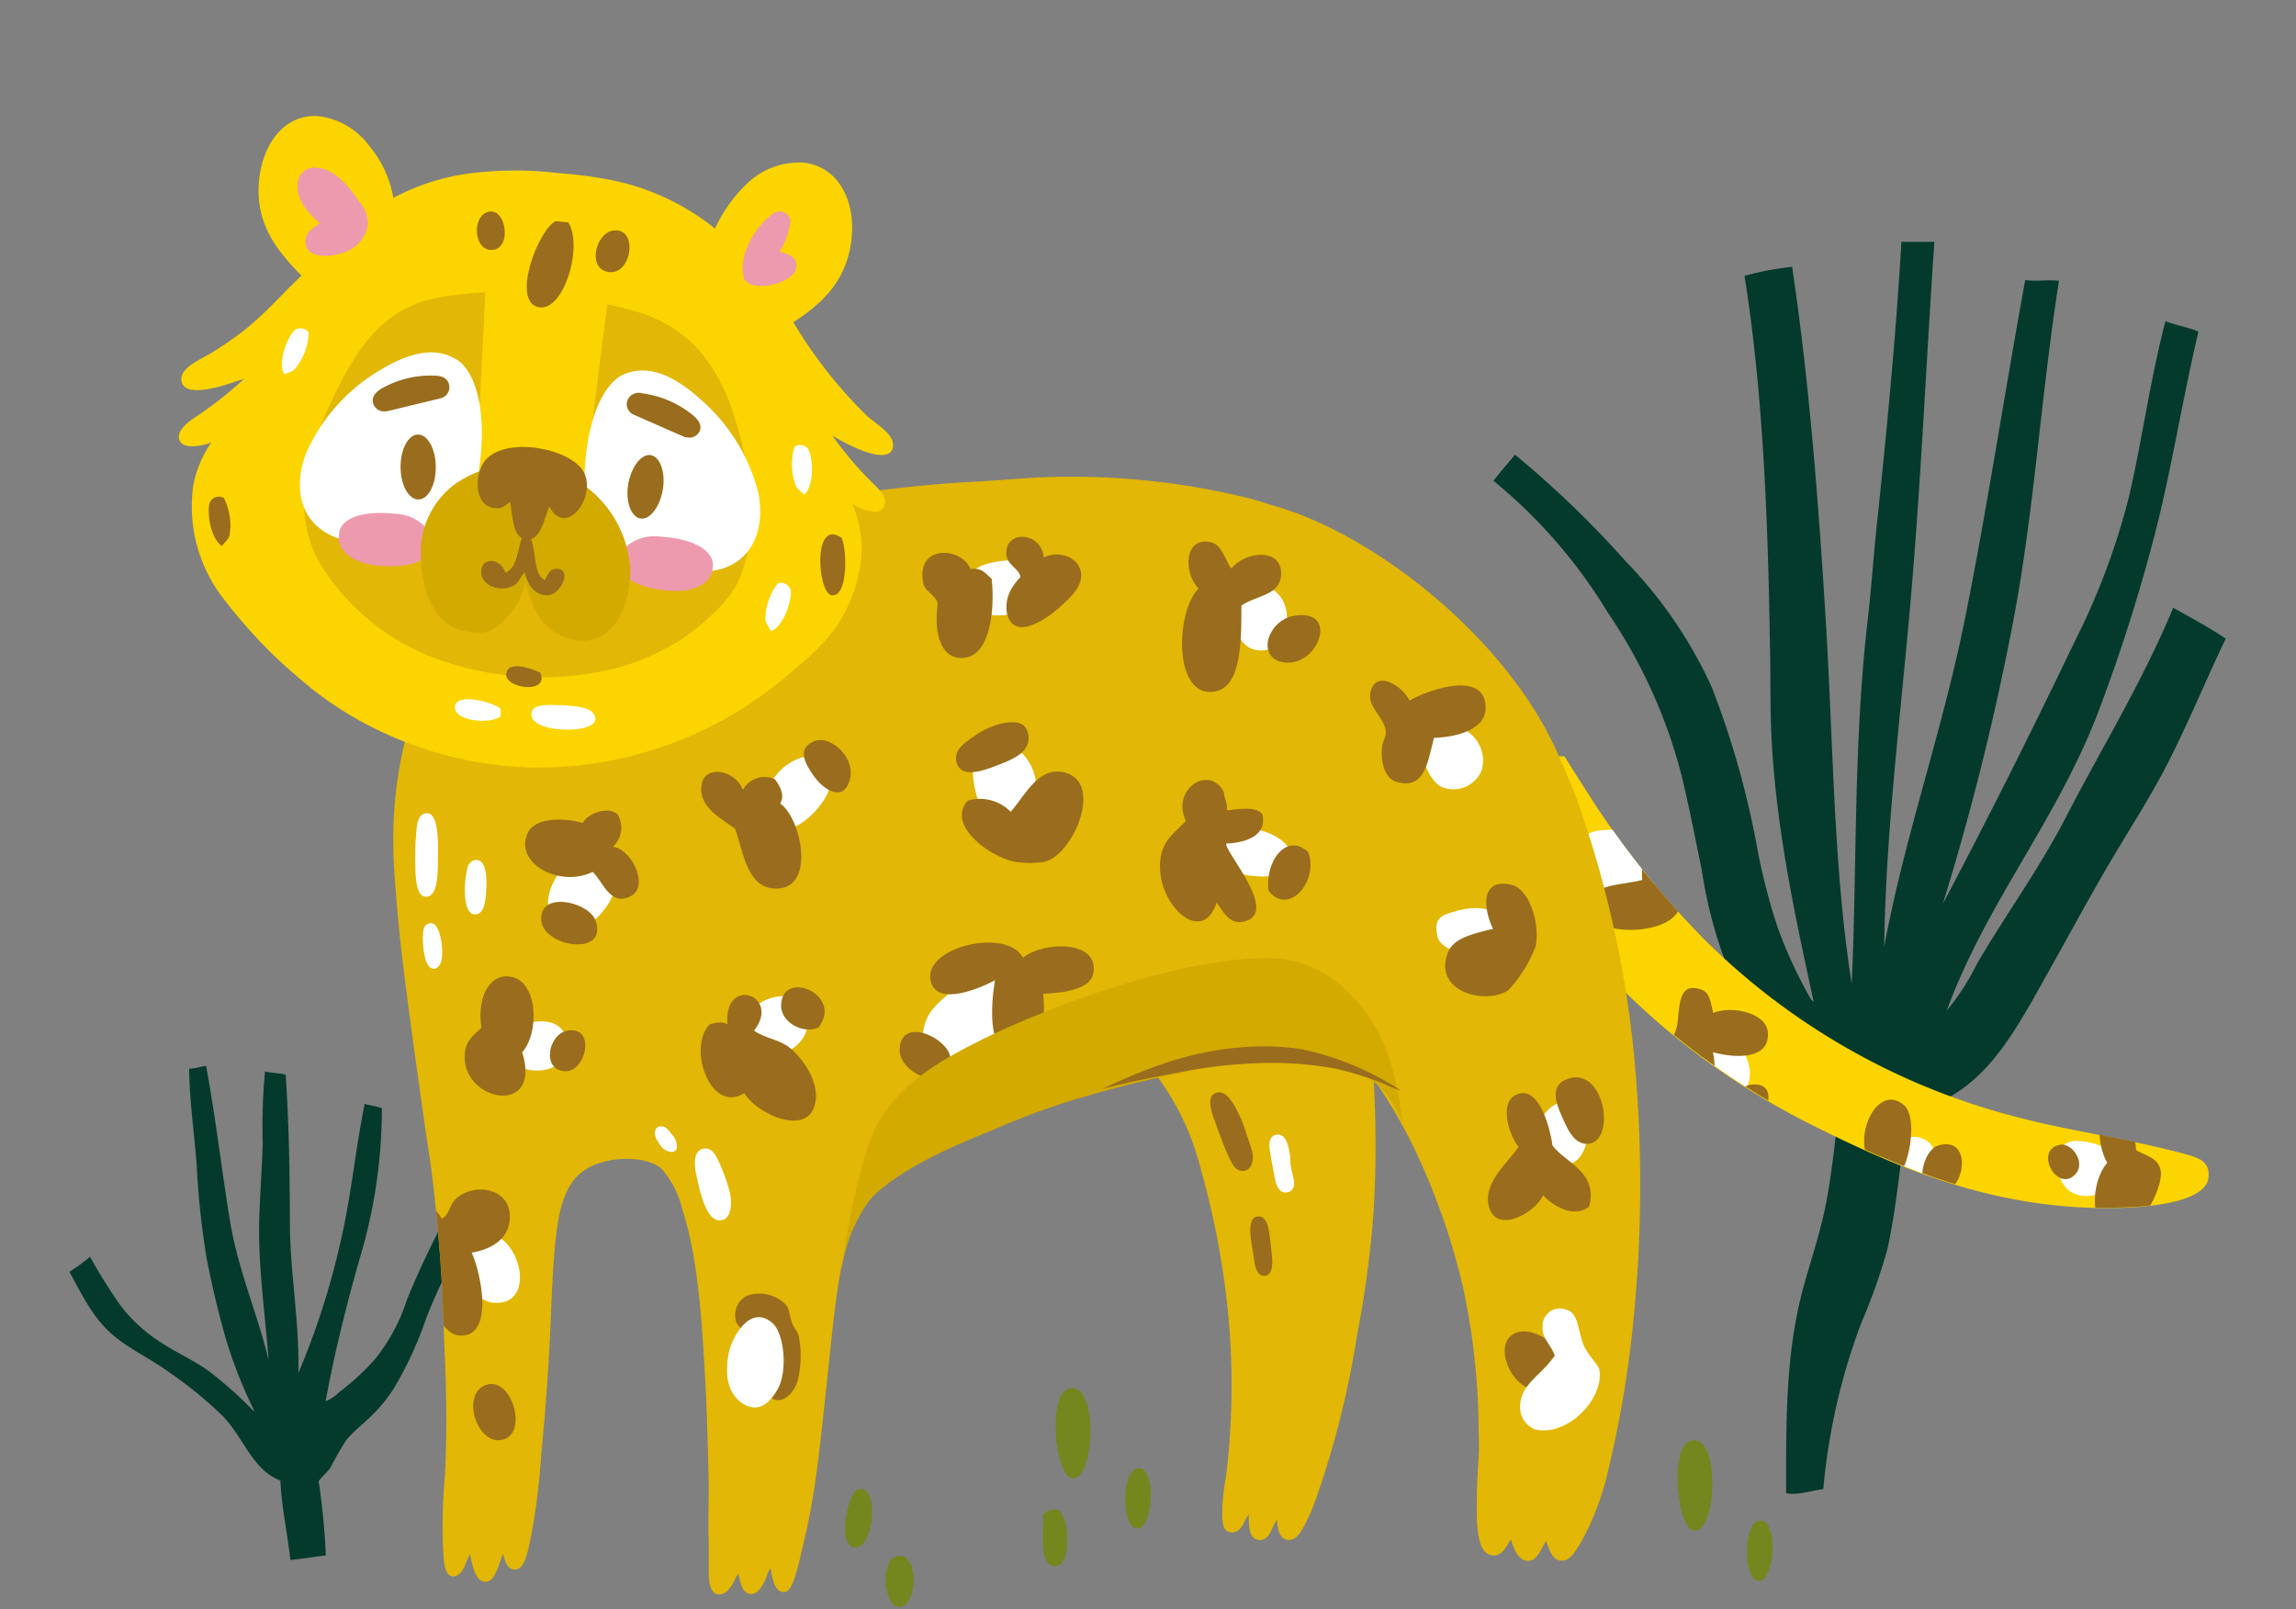 <svg id="圖層_1" data-name="圖層 1" xmlns="http://www.w3.org/2000/svg" xmlns:xlink="http://www.w3.org/1999/xlink" viewBox="0 0 204 143"><rect x="0" y="0" width="204" height="143" fill="#808080" stroke="none"/><defs><style>.cls-1{fill:none;}.cls-2{clip-path:url(#clip-path);}.cls-3{fill:#043a2c;}.cls-4{fill:#73871e;}.cls-5{fill:#fcd400;}.cls-6{clip-path:url(#clip-path-2);}.cls-7{fill:#fff;}.cls-8{fill:#996d1d;}.cls-9{fill:#e2b705;}.cls-10{clip-path:url(#clip-path-3);}.cls-11{fill:#d3aa00;}.cls-12{fill:#ed9aae;}</style><clipPath id="clip-path"><rect class="cls-1" width="204" height="143"/></clipPath><clipPath id="clip-path-2"><path class="cls-1" d="M193.24,102.27c-4.91-1.22-9.63-1.87-13.85-3a60.88,60.88,0,0,1-27.87-15.71A79.12,79.12,0,0,1,142,71.89c-7.07-10.36-12-22.64-20.61-31.76a14.83,14.83,0,0,1-4.86,4.7,60.9,60.9,0,0,1,5.34,7.06c2.85,4.35,5.07,9.34,7.41,14.22,4.86,10.13,10.54,18.27,18.64,25.17a66.23,66.23,0,0,0,13.63,8.89c7.44,3.7,16.17,7.44,27,7.12,3-.09,7.63-.63,7.75-2.76C196.36,103,195.19,102.76,193.24,102.27Z"/></clipPath><clipPath id="clip-path-3"><path class="cls-1" d="M145.42,96.57a95.82,95.82,0,0,0-5.16-25.11c-.55-1.52-1.15-2.9-1.76-4.3C134.06,56.87,122.33,47.6,113.39,45c-.77-.23-1.55-.5-2.35-.71a65.62,65.62,0,0,0-19.24-1.84c-1.87.11-3.74.28-5.59.37-3.74.19-7.38.66-10.79,1.09,0-.23-38.23,20-39.82,21.72l.09,0c.1,0,.27,0,.32.12A36.12,36.12,0,0,0,34.95,75c0,1.61.14,3.22.26,4.8.38,4.76,1,9,1.6,13.55.43,3,.83,6,1.27,8.87s.74,5.95,1,9.12.32,6.4.46,9.68.17,6.53,0,10a48.8,48.8,0,0,0-.13,7.35c.08.74.17,1.66.85,1.7.91,0,1.14-1.41,1.51-2,.13.8.44,2.29,1.17,2.45s1-.56,1.21-1,.35-1,.53-1.46c.22.6.33,1.41,1.07,1.4s1-1.1,1.22-1.9a58.16,58.16,0,0,0,1.12-8.38c.39-3.94.67-7.77.84-11.87.08-1.9.16-4,.33-6,.26-3,.63-5.67,2.34-7.09a5.33,5.33,0,0,1,2.08-1c1.68-.45,4-.32,5.07.6a8.24,8.24,0,0,1,1.84,3.51c1.34,4.12,1.72,9.18,2,14.08.2,3.15.31,7,.38,10.39,0,1.65-.05,3.52,0,5.36,0,.75,0,1.63,0,2.66s.27,1.79.85,1.85.93-.43,1.17-.77.34-.7.6-1.08c.2.73.32,1.73,1.07,1.81s1.2-.94,1.43-1.48a2.75,2.75,0,0,1,.37-.82c.15.81.31,1.93,1,2.11s1-.81,1.18-1.37a19.52,19.52,0,0,0,.53-2c.36-1.47.64-2.73.89-4.11.55-3,.83-5.91,1.17-8.91s.61-6.1,1-9.1c.47-3.74,1.2-7.31,3-9.44a9,9,0,0,1,1.29-1.18c2.68-2.11,6.42-3.7,9.61-5a69,69,0,0,1,7.07-2.64c2.45-.73,5-1.44,7.65-2a23.28,23.28,0,0,1,3.85,8.23,72.71,72.71,0,0,1,2.09,10,66.43,66.43,0,0,1,.14,17.28,20.51,20.51,0,0,0-.33,2.77c0,1-.09,2.17.84,2.19s1.15-1.19,1.51-1.59c0,1.05.05,2.17.88,2.26,1,.11,1.18-1.24,1.62-1.78.09.86.23,1.8,1.1,1.78.68,0,1.14-.87,1.47-1.52a20.4,20.4,0,0,0,.9-2.12,82.25,82.25,0,0,0,3.67-14.64,94.27,94.27,0,0,0,1.45-10.81,98.8,98.8,0,0,0,0-11.88,45.59,45.59,0,0,1,4.68,8.54A59.31,59.31,0,0,1,130,114.43a61.14,61.14,0,0,1,1.37,11.9c0,1.05.08,2.15,0,3.26s-.12,2.17-.15,3.26c0,1.92-.18,5.09,1.31,5.34,1,.17,1.33-.92,1.72-1.4.22.75.61,1.84,1.46,1.9s1.22-1.07,1.66-1.78c.28.78.58,1.9,1.57,1.75.62-.1,1.08-.88,1.47-1.52a24.13,24.13,0,0,0,2.52-6.68A97.19,97.19,0,0,0,144.83,120,120.28,120.28,0,0,0,145.42,96.57Z"/></clipPath></defs><title>artboard – 21</title><g class="cls-2"><path id="Path_969" data-name="Path 969" class="cls-3" d="M155,24.51a26,26,0,0,1,4.23-.8c1.5,10,2.34,20.77,3,31.61s.68,21.84,2.29,32.08c.49-10.07.13-21.1,1.42-32.27.33-2.82.52-5.71.82-8.54.9-8.5,1.7-16.87,2.18-25.1.94,0,1.94,0,2.93,0-.7,10.13-1.15,20.59-2.05,31.17s-2.28,21.23-2.41,31.46c1.86-9.93,5-18.6,7.07-28.61,2-9.86,3.55-20.16,5.46-30.62,1.09.13,2-.06,3,.06-1.56,9.93-2.18,20-3.9,29.36a230.69,230.69,0,0,1-6.42,26c4.06-7.68,7.89-15.31,11.76-23.4a61.91,61.91,0,0,0,4.85-13.07c1.11-4.87,1.81-10.06,3.17-15.31.9.38,2.06.54,2.93.94-1.43,6.06-2.35,12-3.77,17.59a151.73,151.73,0,0,1-5,15.86c-3.73,9.94-10,17.11-13.59,26.87a20.86,20.86,0,0,0,2.68-4.15c2.48-4.25,5.51-8.4,7.89-13,3.14-6.09,6.83-12.08,9.55-18.64,1.59.89,3.19,1.76,4.67,2.74-1.64,3.4-3.11,7-4.86,10.49-1.61,3.25-3.62,6.31-5.5,9.51s-3.6,6.41-5.41,9.63c-3.19,5.69-6,11.26-12.49,12.41-.62,4.08-1,8.65-1.81,12.23a52,52,0,0,1-2.32,6.55A55.82,55.82,0,0,0,162,132.31c-1,.12-2.32.58-3.3.36,0-5.87-.1-11.94,1.4-17.79.68-2.62,1.65-5.28,2.2-8.25s.83-6.14,1.25-9.38A25.47,25.47,0,0,1,157.69,92a28.21,28.21,0,0,1-4.33-6.4,39.67,39.67,0,0,1-2.15-8.25c-.57-2.8-1.13-5.66-1.8-8.43a46.29,46.29,0,0,0-6.6-14.56A45.36,45.36,0,0,0,132.7,42.73c.6-.83,1.28-1.55,1.91-2.33a89.29,89.29,0,0,1,9.83,9.47,39.55,39.55,0,0,1,7.66,11.21,78.31,78.31,0,0,1,4,14.11,54.29,54.29,0,0,0,1.84,7.2,40.2,40.2,0,0,0,3,6.46c.08,0,.09.13.2.14-1.54-7.14-3.26-14.88-3.72-23.05-.16-2.79-.09-5.64-.16-8.55C157.09,46.11,156.63,34.69,155,24.51Z"/><path id="Path_970" data-name="Path 970" class="cls-3" d="M16.81,94.95c.57,0,1-.19,1.5-.24.87,4.67,1.38,9.27,2.14,13.86.74,4.42,2.49,8.31,3.42,12.31-.32-4.25-1-8.72-.82-13.08.08-2.08.24-4.19.29-6.26a50.71,50.71,0,0,1,.21-6.34c.57.15,1.27.13,1.83.29.32,4.6.36,9,.38,13.34s.86,8.62.75,13.16a66.87,66.87,0,0,0,3.66-11.29c1-4.06,1.37-8.37,2.23-12.62.49.15,1.06.21,1.53.38a46.21,46.21,0,0,1-2,13.46c-1.16,4.1-2.17,8.1-3,12.58a3.24,3.24,0,0,0,1.17-.77,22.32,22.32,0,0,0,3.25-3,16.68,16.68,0,0,0,2.83-5.31,76.36,76.36,0,0,1,5.49-10.84c.59.2,1,.58,1.63.77-1.68,4.22-4,7.94-5.51,12a32.76,32.76,0,0,1-2.79,6,13.33,13.33,0,0,1-2,2.45c-.7.7-1.55,1.33-2.23,2.15a27.49,27.49,0,0,0-1.39,2.42c-.31.47-.73.79-1.07,1.23a60.3,60.3,0,0,1,.64,6.6c-1.05.13-2.08.3-3.15.41-.26-2.4-.76-4.52-.89-7.06-2.45-.92-3.22-3.72-5.05-5.66a35.24,35.24,0,0,0-4.89-4c-1.72-1.26-3.7-2.11-5.24-3.54S7.26,115,6.17,113A16.84,16.84,0,0,0,8,111.67,48.41,48.41,0,0,0,10.71,116a14,14,0,0,0,3.65,3.32c1.44.94,3,1.62,4.29,2.58a35.41,35.41,0,0,1,3.8,3.39c.06,0,.08.07.15.07A40.81,40.81,0,0,1,20.08,119c-.65-2.27-1.24-4.71-1.73-7.25a73.32,73.32,0,0,1-.88-8.31C17.26,100.64,16.83,97.82,16.81,94.95Z"/><g id="Group_382" data-name="Group 382"><path id="Path_971" data-name="Path 971" class="cls-4" d="M150.25,128c2.62-.63,2.32,8,.33,8C149,136,148.26,128.49,150.25,128Z"/><path id="Path_972" data-name="Path 972" class="cls-4" d="M156.3,135.12c1.73-.31,1.44,5.33,0,5.35S154.83,135.38,156.3,135.12Z"/></g><g id="Group_383" data-name="Group 383"><path id="Path_973" data-name="Path 973" class="cls-4" d="M95,123.36c2.62-.62,2.32,8,.33,8C93.74,131.38,93,123.83,95,123.36Z"/><path id="Path_974" data-name="Path 974" class="cls-4" d="M101.06,130.46c1.73-.31,1.44,5.33,0,5.35S99.59,130.72,101.06,130.46Z"/><path id="Path_975" data-name="Path 975" class="cls-4" d="M94,134.15c1,.43,1.38,5.22-.39,5-1.3-.15-.89-3.23-.91-4.58A1.26,1.26,0,0,1,94,134.15Z"/></g><g id="Group_384" data-name="Group 384"><path id="Path_976" data-name="Path 976" class="cls-4" d="M76.19,132.36c2-.78,1.53,5.57-.39,5.12C74.45,137.16,75.28,132.71,76.19,132.36Z"/><path id="Path_977" data-name="Path 977" class="cls-4" d="M79.56,138.31c2.16-.73,2.07,4.57.27,4.46C78.5,142.69,78.25,138.75,79.56,138.31Z"/></g><g id="artboard_21" data-name="artboard 21"><g id="Group_877" data-name="Group 877"><path id="Path_978" data-name="Path 978" class="cls-5" d="M139,67.2c1,1.6,2,3.17,3,4.7a79.12,79.12,0,0,0,9.55,11.69A60.88,60.88,0,0,0,179.38,99.3c4.22,1.11,8.94,1.76,13.85,3,1.95.49,3.12.74,3,2.26-.12,2.13-4.73,2.67-7.75,2.76-10.84.32-19.57-3.42-27-7.12a66.22,66.22,0,0,1-13.62-8.89c-8.1-6.9-13.78-15-18.64-25.17l-.81-1.7A21,21,0,0,0,139,67.2Z"/><g id="Group_393" data-name="Group 393"><g id="Group_392" data-name="Group 392"><g class="cls-6"><g id="Group_391" data-name="Group 391"><g id="Group_390" data-name="Group 390"><g id="Group_385" data-name="Group 385"><path id="Path_979" data-name="Path 979" class="cls-7" d="M168.8,106.92c-3.93.17-2.28-4.87.22-5.75,1.22-.43,2.62,0,2.84,1.18C172.36,105,169.67,105.53,168.8,106.92Z"/><path id="Path_980" data-name="Path 980" class="cls-8" d="M167.88,110.64c-2.37.09-2-2.19-2.14-4-1.75.64-4,.15-4-1.44,0-2,2.39-2.19,4.06-2.65-.78-2.43,1.21-6.13,3.33-4.39,1,.78.79,3.61.11,5.33-.27.7-1,1.18-1,1.88C168,106.55,169.6,109.61,167.88,110.64Z"/><path id="Path_981" data-name="Path 981" class="cls-8" d="M172.2,101.78c3.33-1,2.37,4.86-.37,4.22C170,105.56,170.9,102.15,172.2,101.78Z"/></g><g id="Group_386" data-name="Group 386"><path id="Path_982" data-name="Path 982" class="cls-7" d="M142.62,73.75A4,4,0,0,1,147,77.28v.07c.27,5.51-7.47,2.44-6.75-1.86C140.48,74.14,141.37,73.8,142.62,73.75Z"/><path id="Path_983" data-name="Path 983" class="cls-8" d="M149.22,80.6c-.34,1.63-3.5,2.37-5.9,1.87-1.27-.26-2.24-1.06-2.17-2,.14-2,3-1.8,4.76-2.28-.41-4.57,4.24-5.22,3.61-.87C149.33,78.58,148.7,79.31,149.22,80.6Z"/></g><g id="Group_387" data-name="Group 387"><path id="Path_984" data-name="Path 984" class="cls-7" d="M152.31,92.29c1.92-.58,3.74,2,3,4.09a2,2,0,0,1-3,.63C151.19,96,150.82,92.74,152.31,92.29Z"/><path id="Path_985" data-name="Path 985" class="cls-8" d="M152.22,90c1.66-.68,4.69,0,4.85,1.68.22,2.27-2.38,2.47-4.87,1.82.51,2.5-.35,4.55-2.15,4.35-1.31-.15-2.23-2.46-2-4.29.1-.69.78-1.57.94-2.34.3-1.35-.08-4.13,2.2-3.28C151.91,88.18,152,89.09,152.22,90Z"/><path id="Path_986" data-name="Path 986" class="cls-8" d="M155.47,96.39c.89-.13,1.69.08,1.66,1.22-.08,2.69-5.09,1.76-2.89-.58A3.24,3.24,0,0,1,155.47,96.39Z"/></g><g id="Group_388" data-name="Group 388"><path id="Path_987" data-name="Path 987" class="cls-7" d="M126.07,63.09l.07-.12A24,24,0,0,0,131,65.65a3.55,3.55,0,0,1,0,1.15c-.53,2.88-4.07,1.75-4.84-.15a4.7,4.7,0,0,1-.08-3.51C126.37,63.38,126.46,63.44,126.07,63.09Z"/><path id="Path_988" data-name="Path 988" class="cls-8" d="M123.46,61.13c1.29.83,5.37,4.36.66.26a25.32,25.32,0,0,0,4,2.86,2.12,2.12,0,0,1-1.48,0c-.1,1.85-1,3.26-2.59,2.64-.89-.35-1.4-3.55-.82-5.89Z"/><path id="Path_989" data-name="Path 989" class="cls-8" d="M130.32,67.49c3.26-.49,1.36,4.43-1.18,3.38C127.49,70.19,128.7,67.73,130.32,67.49Z"/></g><g id="Group_389" data-name="Group 389"><path id="Path_990" data-name="Path 990" class="cls-7" d="M184.29,101.37a6.25,6.25,0,0,1,3.58,1.1c1.88,2.62-2.15,4.87-4.11,3.26C182.77,104.92,181.78,101.74,184.29,101.37Z"/><path id="Path_991" data-name="Path 991" class="cls-8" d="M189.8,102.2c1,.55,2,.7,2.19,1.88.19,1.54-2,5.78-4,5.54-2.43-.29-2.27-4.6-.76-6.3-.92-1.49-1.22-5.37,1-4.92C189.51,98.66,189.63,100.66,189.8,102.2Z"/><path id="Path_992" data-name="Path 992" class="cls-8" d="M183.08,101.71c1.08-.17,2.47,1.84,1.07,2.84C182.56,105.69,180.76,102.07,183.08,101.71Z"/></g></g></g></g></g></g><g id="Group_428" data-name="Group 428"><g id="Group_416" data-name="Group 416"><path id="Path_994" data-name="Path 994" class="cls-9" d="M145.42,96.57a95.82,95.82,0,0,0-5.16-25.11c-.55-1.52-1.15-2.9-1.76-4.3C134.06,56.87,122.33,47.6,113.39,45c-.77-.23-1.55-.5-2.35-.71a65.62,65.62,0,0,0-19.24-1.84c-1.87.11-3.74.28-5.59.37-3.74.19-7.38.66-10.79,1.09,0-.23-38.23,20-39.82,21.72l.09,0c.1,0,.27,0,.32.12A36.12,36.12,0,0,0,34.95,75c0,1.61.14,3.22.26,4.8.38,4.76,1,9,1.6,13.55.43,3,.83,6,1.27,8.87s.74,5.95,1,9.12.32,6.4.46,9.68.17,6.53,0,10a48.8,48.8,0,0,0-.13,7.35c.08.74.17,1.66.85,1.7.91,0,1.14-1.41,1.51-2,.13.8.44,2.29,1.17,2.45s1-.56,1.21-1,.35-1,.53-1.46c.22.6.33,1.41,1.07,1.4s1-1.1,1.22-1.9a58.16,58.16,0,0,0,1.12-8.38c.39-3.94.67-7.77.84-11.87.08-1.9.16-4,.33-6,.26-3,.63-5.67,2.34-7.09a5.33,5.33,0,0,1,2.08-1c1.68-.45,4-.32,5.07.6a8.24,8.24,0,0,1,1.84,3.51c1.34,4.12,1.72,9.18,2,14.08.2,3.15.31,7,.38,10.39,0,1.65-.05,3.52,0,5.36,0,.75,0,1.63,0,2.66s.27,1.79.85,1.85.93-.43,1.17-.77.34-.7.6-1.08c.2.73.32,1.73,1.07,1.81s1.2-.94,1.43-1.48a2.75,2.75,0,0,1,.37-.82c.15.81.31,1.93,1,2.11s1-.81,1.18-1.37a19.52,19.52,0,0,0,.53-2c.36-1.47.64-2.73.89-4.11.55-3,.83-5.91,1.17-8.91s.61-6.1,1-9.1c.47-3.74,1.2-7.31,3-9.44a9,9,0,0,1,1.29-1.18c2.68-2.11,6.42-3.7,9.61-5a69,69,0,0,1,7.07-2.64c2.45-.73,5-1.44,7.65-2a23.28,23.28,0,0,1,3.85,8.23,72.71,72.71,0,0,1,2.09,10,66.43,66.43,0,0,1,.14,17.28,20.51,20.51,0,0,0-.33,2.77c0,1-.09,2.17.84,2.19s1.15-1.19,1.51-1.59c0,1.05.05,2.17.88,2.26,1,.11,1.18-1.24,1.62-1.78.09.86.23,1.8,1.1,1.78.68,0,1.14-.87,1.47-1.52a20.4,20.4,0,0,0,.9-2.12,82.25,82.25,0,0,0,3.67-14.64,94.27,94.27,0,0,0,1.45-10.81,98.8,98.8,0,0,0,0-11.88,45.59,45.59,0,0,1,4.68,8.54A59.31,59.31,0,0,1,130,114.43a61.14,61.14,0,0,1,1.37,11.9c0,1.05.08,2.15,0,3.26s-.12,2.17-.15,3.26c0,1.92-.18,5.09,1.31,5.34,1,.17,1.33-.92,1.72-1.4.22.75.61,1.84,1.46,1.9s1.22-1.07,1.66-1.78c.28.78.58,1.9,1.57,1.75.62-.1,1.08-.88,1.47-1.52a24.13,24.13,0,0,0,2.52-6.68A97.19,97.19,0,0,0,144.83,120,120.28,120.28,0,0,0,145.42,96.57Z"/><g id="Group_411" data-name="Group 411"><g id="Group_410" data-name="Group 410"><g class="cls-10"><g id="Group_409" data-name="Group 409"><g id="Group_408" data-name="Group 408"><path id="Path_995" data-name="Path 995" class="cls-8" d="M68.39,118.63c-1.2-.68-2,.41-2.94-1.08a1.92,1.92,0,0,1,.9-2.41,3.27,3.27,0,0,1,3.51.83c.27.33.26.88.52,1.59.16.45.49.76.57,1.07a9.31,9.31,0,0,1-.08,4.08c-.53,1.52-1.64,2.06-2.45,1.43s-.53-2.14-.5-2.71A11,11,0,0,1,68.39,118.63Z"/><g id="Group_394" data-name="Group 394"><path id="Path_996" data-name="Path 996" class="cls-7" d="M46.59,91c2.75-.84,4.23.54,3.62,2.67S45,95.59,45,93A2,2,0,0,1,46.59,91Z"/><path id="Path_997" data-name="Path 997" class="cls-8" d="M46.4,93.5c1.84,5.9-5.7,4.32-5.08-.07.14-1,.72-1.44,1.46-2.11-.41-2.4.54-4.74,2.44-4.56C47.78,87,48,91.66,46.4,93.5Z"/><path id="Path_998" data-name="Path 998" class="cls-8" d="M50.4,91.58c2.61-.47,1.66,3.71-.2,3.6C48.09,95.07,48.71,91.89,50.4,91.58Z"/></g><g id="Group_395" data-name="Group 395"><path id="Path_999" data-name="Path 999" class="cls-7" d="M129.19,81c2.54-.78,4.71-.12,4.42,2-.35,2.56-5.45,2-5.88.25S128.2,81.31,129.19,81Z"/><path id="Path_1000" data-name="Path 1000" class="cls-8" d="M132.66,82.53c-.76-1.5-1.31-4.59,1.64-3.91,1.49.34,2.54,3.2,2.15,5.44A12,12,0,0,1,134,88c-2.08,1.31-6.68.11-5.36-3.35C129.1,83.49,130.38,83.06,132.66,82.53Z"/></g><g id="Group_396" data-name="Group 396"><path id="Path_1001" data-name="Path 1001" class="cls-7" d="M88.09,50c2.62-.61,4,.18,4.1,1.86.14,3.43-6.58,4-6.35.24C85.91,51,86.69,50.28,88.09,50Z"/><path id="Path_1002" data-name="Path 1002" class="cls-8" d="M92.73,49.53c1.51-.69,3.14.06,3.32,1.36S94.88,53.29,94.1,54c-.93.82-3.9,3.07-4.61.59A3.2,3.2,0,0,1,90,52.11a4.47,4.47,0,0,1,.65-.81c0-.8-1.35-1.07-1.24-2.31C89.56,47.07,92.55,47.33,92.73,49.53Z"/><path id="Path_1003" data-name="Path 1003" class="cls-8" d="M88.11,51.43c.3,2.79-.14,6.65-2.31,7s-2.87-2.12-2.48-4.79c-.2-.78-1-1-1.25-1.66-.87-3.67,3.39-3.43,4.15-1.42C87.3,50.41,87.58,51,88.11,51.43Z"/></g><g id="Group_397" data-name="Group 397"><path id="Path_1004" data-name="Path 1004" class="cls-7" d="M88.63,65.92c1.26-.07,3.46,1.44,3.44,4.15,0,1.64-.93,3.81-3.06,3.4-1.35-.26-2.2-1.94-2.49-4S86.62,66,88.63,65.92Z"/><path id="Path_1005" data-name="Path 1005" class="cls-8" d="M89,64.28c1.16-.21,2.16-.2,2.37,1C91.6,66.84,90,67.46,88.61,68s-3.33,1.21-3.65-.38c-.18-.94.64-1.56,1.46-2.11A7.14,7.14,0,0,1,89,64.28Z"/><path id="Path_1006" data-name="Path 1006" class="cls-8" d="M86,71.13a3.84,3.84,0,0,1,3.8,1c1.29-1.47,2.4-3.86,4.49-3.55,4,.6,1.07,7.48-1.53,8a8.72,8.72,0,0,1-2.54,0C88,76.19,84,73.28,86,71.13Z"/></g><g id="Group_398" data-name="Group 398"><path id="Path_1007" data-name="Path 1007" class="cls-7" d="M70.81,88.66a3.41,3.41,0,0,1,.92,2.47c-.26,2.78-5.14,3.85-5.57.91C65.8,89.6,68.36,88,70.81,88.66Z"/><path id="Path_1008" data-name="Path 1008" class="cls-8" d="M72.71,91.31c-1.4.59-3.35-.49-3.31-2C69.5,86.05,75,88.38,72.71,91.31Z"/><path id="Path_1009" data-name="Path 1009" class="cls-8" d="M67,91.57c.92.69,2.18.75,3.16,1.52,1.23,1,2.5,2.92,2.32,4.62-.38,3.5-5.24,1.33-6.34-.58-3,1.89-5.1-4-3.1-6.11.4-.14,1.24-.3,1.59,0C64.29,86.62,69.45,88.44,67,91.57Z"/></g><g id="Group_399" data-name="Group 399"><path id="Path_1010" data-name="Path 1010" class="cls-7" d="M107.2,75.11c1-3.24,9.43-1,7.12,2.07-.57.75-2,.79-3.34.61A5.23,5.23,0,0,1,107.2,75.11Z"/><path id="Path_1011" data-name="Path 1011" class="cls-8" d="M109,72c1-.09,2.6-.42,3.17.37.41,1.86-1.43,2.51-3.21,2.58-.27.6,4.72,6.08,1.66,6.91-1.39.38-1.93-.87-2.52-1.67-1.31,4.05-5.49,0-5-3.84.21-1.75,1.35-2.42,2.27-3.41-1.36-2.7,2-5.1,3.37-2.58C108.75,71,109.1,71.25,109,72Z"/><path id="Path_1012" data-name="Path 1012" class="cls-8" d="M112.7,79.12c-.3-2.62,1.62-5.2,3.54-3.4C117.2,78.33,114.45,81.45,112.7,79.12Z"/></g><g id="Group_400" data-name="Group 400"><path id="Path_1013" data-name="Path 1013" class="cls-7" d="M54.43,77.52a2.68,2.68,0,0,1,.28,1c0,1.27-1.75,3.68-3.18,3.91a2.64,2.64,0,0,1-2.79-1.77c-.33-1.45,1.13-4.78,4.06-4.53A2.17,2.17,0,0,1,54.43,77.52Z"/><path id="Path_1014" data-name="Path 1014" class="cls-8" d="M52.66,77.47c-3,1.46-7.07-.84-5.74-3.51.7-1.39,3.35-1.29,4.86-.83.4-.84,2.25-1.55,3.1-.76a2.3,2.3,0,0,1-.43,2.87c1.68.18,3.32,3.58,1.53,4.42S53.6,78.37,52.66,77.47Z"/><path id="Path_1015" data-name="Path 1015" class="cls-8" d="M52.89,81.74c1.27,3.31-4.65,2.45-4.8,0C47.92,79.12,52.27,80.13,52.89,81.74Z"/></g><g id="Group_401" data-name="Group 401"><path id="Path_1016" data-name="Path 1016" class="cls-7" d="M127.43,64.25c0-.19.16-.09.16,0,2.66-.17,4.68,1.81,4.07,4.16A2.7,2.7,0,0,1,128.31,70C126.72,69.56,125.38,65.61,127.43,64.25Z"/><path id="Path_1017" data-name="Path 1017" class="cls-8" d="M125.23,62.25c1.51-.89,6-2.49,6.67-.07s-2.07,3.3-4.49,3.38c-.58,2.21-.83,4.69-3.39,3.89-.87-.27-1.37-1.52-1.23-3,0-.46.39-1,.34-1.47-.12-1.19-1.55-2.13-1.39-3.3C122.08,59.37,124.61,60.88,125.23,62.25Z"/></g><g id="Group_402" data-name="Group 402"><path id="Path_1018" data-name="Path 1018" class="cls-7" d="M71.23,67.31c1.39-.25,2.82.12,2.51,2.5-.19,1.43-2.62,4.12-4.34,3.88-1.5-.22-1.68-2.29-1.06-3.79A4.71,4.71,0,0,1,71.23,67.31Z"/><path id="Path_1019" data-name="Path 1019" class="cls-8" d="M72.36,65.85c1.4-.56,3.74,1.45,3.13,3.49s-2.41.72-3.17-.37C71.68,68.06,70.65,66.53,72.36,65.85Z"/><path id="Path_1020" data-name="Path 1020" class="cls-8" d="M66,70.19a2.19,2.19,0,0,1,2.87-.94c.33.48.93,1.37.45,2.14,1.93,1.34,3.29,8-.73,7.54-2.2-.27-2.54-3.17-3.27-5.29-1.21-.92-3.2-1.86-3-3.81S65.36,68.39,66,70.19Z"/></g><g id="Group_403" data-name="Group 403"><path id="Path_1021" data-name="Path 1021" class="cls-7" d="M111.27,52.19c4-.92,4.09,6.1.4,5.58C109.36,57.44,108.47,52.83,111.27,52.19Z"/><path id="Path_1022" data-name="Path 1022" class="cls-8" d="M109.39,50.52c1.21-1.5,4.38-1.9,4.44.39,0,2.06-2.21,1.95-3.53,2.9,0,3.37,0,7.7-2.8,7.67-3.24,0-3-7.2-1-9.2-1.37-1.31-1.34-4.72,1.16-4.08C108.53,48.42,108.83,49.66,109.39,50.52Z"/><path id="Path_1023" data-name="Path 1023" class="cls-8" d="M115.06,54.7c4.14-.62,1.89,5-1.32,4.08C111.62,58.15,112.78,55,115.06,54.7Z"/></g><g id="Group_404" data-name="Group 404"><path id="Path_1024" data-name="Path 1024" class="cls-7" d="M138.46,98c3.65-1,3.35,6.51-.23,5.41-.83-.26-1.79-2.16-1.38-3.79A3.24,3.24,0,0,1,138.46,98Z"/><path id="Path_1025" data-name="Path 1025" class="cls-8" d="M139.28,95.86c3.29-1.17,4.36,5.55,1.83,5.77-1.32.11-1.92-1.47-2.5-2.82C138.12,97.67,137.86,96.36,139.28,95.86Z"/><path id="Path_1026" data-name="Path 1026" class="cls-8" d="M141.2,107.2c-1.41,1.13-3.28-.13-4.11-1-.53,1.43-4.05,3.52-4.78,1.08-.65-2.2,1.83-4.11,2.61-5.38-.9-1.13-1.7-3.88-.26-4.6,1.94-1,3,2.52,3.28,4.48C139.12,103.36,142,104.12,141.2,107.2Z"/></g><g id="Group_405" data-name="Group 405"><path id="Path_1027" data-name="Path 1027" class="cls-7" d="M89.67,88.88c.16,1.47-.54,2.63-2,3.83-1,.86-2.63,1.84-3.77,1.74-2.26-.18-2.37-3.07-1.07-4.73A9.58,9.58,0,0,1,84.73,88c.56-.39,2.7-1.65,3.94-1.26C89.52,87,89.58,88,89.67,88.88Z"/><path id="Path_1028" data-name="Path 1028" class="cls-8" d="M92.68,88.3c.32,2.59-.33,6-3,5.33-1.87-.49-1.65-4.25-1.28-6.53-1,.54-5.21,2.51-5.72,0-.6-3,6.82-4.7,8.21-2,1.79-1.48,6.91-1.62,6.23,1.47C96.79,87.89,94.64,88.21,92.68,88.3Z"/><path id="Path_1029" data-name="Path 1029" class="cls-8" d="M84.4,93.78c.89,3.54-4.71,2-4.46-.7S84,92.17,84.4,93.78Z"/></g><g id="Group_406" data-name="Group 406"><path id="Path_1030" data-name="Path 1030" class="cls-7" d="M41.93,109.66c4-1.43,6.21,6.34,2,6.1-1.69-.1-2.24-1.85-2.65-3.65C41,110.8,40.36,110.22,41.93,109.66Z"/><path id="Path_1031" data-name="Path 1031" class="cls-8" d="M41.91,111.3c.85,1.85,2,7.47-1,7.37-1.41,0-2.56-2.23-2.8-4.3-.12-1,.39-2.19.2-3.11-.3-1.45-2.76-2.47-1.38-4,.18,0,.28,0,.32-.16,1.22-.14,1.59.56,2,1.18.68-.3.63-1.2,1.29-1.79,1.76-1.54,5.08-.84,4.74,2C45.09,110.14,43.66,111,41.91,111.3Z"/></g><g id="Group_407" data-name="Group 407"><path id="Path_1032" data-name="Path 1032" class="cls-8" d="M134.67,118.43c1.72-.71,5.06,1.61,4.4,3.83-.34,1.15-2,1.48-3.19,1.1C134,122.73,132.71,119.24,134.67,118.43Z"/><path id="Path_1033" data-name="Path 1033" class="cls-7" d="M138.14,120.45c-.33-1-1.18-1.52-1.08-2.64a1.53,1.53,0,0,1,2.08-1.45c1.12.31,1,1.65,1.55,3.14.29.74,1.34,1.82,1.4,2.15.52,2.63-2.94,6.13-5.78,5.33a2.16,2.16,0,0,1-1.25-1.82C135,123,136.82,122.36,138.14,120.45Z"/></g><path id="Path_1034" data-name="Path 1034" class="cls-8" d="M43.38,123c2.2-.47,3.54,4.49,1.21,4.94S40.87,123.56,43.38,123Z"/></g></g></g></g></g><g id="Group_415" data-name="Group 415"><g id="Group_412" data-name="Group 412"><path id="Path_1036" data-name="Path 1036" class="cls-7" d="M37.76,72.27C39,72,38.93,74.8,38.91,76.1c0,1.6,0,3.72-1.16,3.57-.87-.11-.85-2.18-.86-3.29,0-.69,0-1.44.07-2C37,73.48,37.06,72.41,37.76,72.27Z"/><path id="Path_1037" data-name="Path 1037" class="cls-7" d="M42.08,76.45c1.12-.32,1.18,1.45,1.13,2.5s-.17,2.4-1.1,2.29c-.53-.06-.74-.87-.79-1.65A8.43,8.43,0,0,1,41.56,77,.86.86,0,0,1,42.08,76.45Z"/><path id="Path_1038" data-name="Path 1038" class="cls-7" d="M38.06,82.07a.59.59,0,0,1,.43,0c.57.21.89,1.95.78,3-.07.6-.33,1-.74,1-.82,0-1-2-.95-3.07C37.6,82.53,37.72,82.17,38.06,82.07Z"/></g><g id="Group_413" data-name="Group 413"><path id="Path_1039" data-name="Path 1039" class="cls-7" d="M58.57,100.1c.52-.14.84.31,1.15.73a1.55,1.55,0,0,1,.42,1.17c-.14.57-.91.36-1.27,0a4,4,0,0,1-.46-.65C58.17,101,58,100.26,58.57,100.1Z"/><path id="Path_1040" data-name="Path 1040" class="cls-7" d="M62.47,102.07c.69-.15,1.06.43,1.33,1a17.5,17.5,0,0,1,.95,2.52c.32,1,.38,2.82-.8,2.84s-1.73-2.42-2-3.66C61.71,103.81,61.48,102.29,62.47,102.07Z"/></g><g id="Group_414" data-name="Group 414"><path id="Path_1041" data-name="Path 1041" class="cls-8" d="M108.18,97.07c.63-.11,1.07.51,1.4,1a11.78,11.78,0,0,1,1.23,2.9,10.62,10.62,0,0,1,.49,1.58c.09.85-.25,1.5-.89,1.49s-.9-.56-1.18-1.14c-.44-.92-.94-2.29-1.3-3.32C107.64,98.8,107.09,97.26,108.18,97.07Z"/><path id="Path_1042" data-name="Path 1042" class="cls-7" d="M113.43,100.82c.85-.11,1.08,1.06,1.21,2,0,.27,0,.54.06.82.09.74.58,1.7,0,2.17a.85.85,0,0,1-.58.14c-.71-.09-.84-1.18-1-2.08-.08-.4-.17-.82-.24-1.32C112.72,101.75,112.7,100.92,113.43,100.82Z"/><path id="Path_1043" data-name="Path 1043" class="cls-8" d="M111.67,108.1c1.17-.23,1.13,1.94,1.3,3.09.13.85.18,2.17-.64,2.17s-.86-1.22-1-2.08c-.07-.43-.16-.9-.2-1.32C111.06,109.26,111,108.24,111.67,108.1Z"/></g><path id="Path_1044" data-name="Path 1044" class="cls-11" d="M121.23,89.79c-2-2.58-4.73-4.82-9.27-4.66a40.65,40.65,0,0,0-7.09,1A78.31,78.31,0,0,0,92.63,90c-1.94.76-3.8,1.58-5.58,2.47-3.68,1.85-7.07,3.83-9,7.26s-3.34,13-3.24,12.95a13.56,13.56,0,0,1,2.5-6.1,9,9,0,0,1,1.29-1.18c2.68-2.11,6.42-3.7,9.61-5a69,69,0,0,1,7.07-2.64c2.45-.73,5-1.44,7.65-2,4.64-1,18.67-5,21.68,4.07C124.19,96,123.3,92.45,121.23,89.79Z"/></g><path id="Path_1045" data-name="Path 1045" class="cls-8" d="M124.44,96.88a8,8,0,0,1-1.37-.54,28.64,28.64,0,0,0-4.52-1.41,31.77,31.77,0,0,0-7.32-.44,42.16,42.16,0,0,0-6.87.88c-2.24.39-4.37.86-6.4,1.37,3.85-1.79,8.09-3.56,13.51-3.75a23.15,23.15,0,0,1,4.06.21A25.83,25.83,0,0,1,124.44,96.88Z"/><path id="Path_1046" data-name="Path 1046" class="cls-7" d="M69.1,123.42c-.58,1.06-1.57,2.17-3,1.36-1.71-1-1.58-3.14-1.41-4.26.24-1.62,1.9-4.67,3.91-3C69.7,118.43,70,121.87,69.1,123.42Z"/></g><g id="Group_427" data-name="Group 427"><g id="Group_425" data-name="Group 425"><path id="Path_1047" data-name="Path 1047" class="cls-5" d="M34.95,17.58a20.09,20.09,0,0,1,6.52-2.14,32.19,32.19,0,0,1,8.12-.06,39.88,39.88,0,0,1,4.31.54,21.43,21.43,0,0,1,9.63,4.39,12.85,12.85,0,0,1,3-4.14,6.65,6.65,0,0,1,4.81-1.72c2.95.28,4.42,3,4.37,5.88-.08,4.48-2.79,6.73-5.22,8.3A40.54,40.54,0,0,0,77.08,37c.76.69,2.43,1.58,2.26,2.72s-1.9.64-2.71.32a15.31,15.31,0,0,1-2.68-1.35,29.78,29.78,0,0,0,3.78,4.41c.44.49,1.13,1.1.84,1.88-.37,1-2.21.2-2.85-.21a9.86,9.86,0,0,1,.68,5.72,13.75,13.75,0,0,1-2.08,5.2A19.8,19.8,0,0,1,70.9,59.2a36.22,36.22,0,0,1-3.79,3,34.08,34.08,0,0,1-19.76,6,33.36,33.36,0,0,1-16.46-4.79,30.31,30.31,0,0,1-4-2.89,43.46,43.46,0,0,1-6.77-7,13.34,13.34,0,0,1-2.95-10.37,10,10,0,0,1,1.6-3.83c-.75.3-2.8.75-2.88-.47,0-.69.69-1.22,1.22-1.62a34.82,34.82,0,0,0,4.56-3.55c-.92.25-1.73.6-2.82.82-.92.19-2.68.46-2.74-.78-.05-1.08,1.72-1.78,2.6-2.32a31.2,31.2,0,0,0,2.92-2c2.12-1.68,3.6-3.48,5.16-4.9-1.93-2-4.13-4.4-3.78-8.39.28-3.21,2.17-5.93,5.18-5.8a6.55,6.55,0,0,1,4.6,2.63A9.8,9.8,0,0,1,34.95,17.58Z"/><path id="Path_1048" data-name="Path 1048" class="cls-9" d="M47.13,26.14A40.86,40.86,0,0,1,56,27.54a12.12,12.12,0,0,1,6.07,3.53,16,16,0,0,1,3.12,5.81A30.8,30.8,0,0,1,66.66,44a14.46,14.46,0,0,1-1.11,7.75,10,10,0,0,1-2,2.59,24.7,24.7,0,0,1-2.46,2.1A20.86,20.86,0,0,1,55,59.3a27.25,27.25,0,0,1-16.23-.78,20.29,20.29,0,0,1-10.34-8.46,10.66,10.66,0,0,1-1.2-7.3,26.11,26.11,0,0,1,2.26-7.19c2-4.25,4.37-8.12,9.23-9.08A28.31,28.31,0,0,1,47,26.12Z"/><path id="Path_1049" data-name="Path 1049" class="cls-12" d="M69.26,22.35c1,.27,1.68.57,1.47,1.55s-2.52,1.78-3.83,1.43a1.44,1.44,0,0,1-.79-.53,4.19,4.19,0,0,1,0-2A7,7,0,0,1,68.8,18.9a1,1,0,0,1,1.43.65A5.9,5.9,0,0,1,69.26,22.35Z"/><path id="Path_1050" data-name="Path 1050" class="cls-12" d="M28.42,19.85c-.83-.78-2.33-2.11-1.92-3.85a1.5,1.5,0,0,1,1.83-1.07l.11,0c1.56.32,2.65,1.79,3.49,3a2.76,2.76,0,0,1,.68,2.44,3.16,3.16,0,0,1-2.16,2.1c-1.15.41-3.39.54-3.3-1.09C27.19,20.55,27.86,20.24,28.42,19.85Z"/><path id="Path_1051" data-name="Path 1051" class="cls-5" d="M54.23,24.91l-11-1.06-1,19.91,9.48.91Z"/><g id="Group_421" data-name="Group 421"><g id="Group_417" data-name="Group 417"><path id="Path_1052" data-name="Path 1052" class="cls-7" d="M39.33,31.43c-1.91-.48-4.07.53-5.8,1.6a16.17,16.17,0,0,0-6.36,7.3c-1.4,3.82.05,7,3.76,7.73A14.55,14.55,0,0,0,39,47c1.94-.86,3-1.93,3.49-4.79.67-4,.36-8.18-1.55-10A4.25,4.25,0,0,0,39.33,31.43Z"/><path id="Path_1053" data-name="Path 1053" class="cls-12" d="M35.07,45.65c-1.9-.23-4.67,0-4.94,1.71-.3,1.91,1.76,2.72,3.34,2.89,1.76.19,4.45,0,4.78-1.46a2.83,2.83,0,0,0-.39-1.89A3.91,3.91,0,0,0,35.07,45.65Z"/><path id="Path_1054" data-name="Path 1054" class="cls-8" d="M35.59,41.51c0,1.59.72,2.88,1.59,2.87s1.55-1.3,1.54-2.9-.72-2.87-1.58-2.87S35.58,39.92,35.59,41.51Z"/><path id="Path_1055" data-name="Path 1055" class="cls-8" d="M34.22,36.55l.13,0,4.8-1.16a1,1,0,0,0,.74-1.24c-.12-.55-.64-.76-1.2-.77a8.8,8.8,0,0,0-4.8,1.15c-.47.29-.87.68-.75,1.24A1,1,0,0,0,34.22,36.55Z"/></g><g id="Group_418" data-name="Group 418"><path id="Path_1056" data-name="Path 1056" class="cls-7" d="M56.81,32.93c2-.14,3.94,1.21,5.46,2.57a16.39,16.39,0,0,1,5.11,8.29c.77,4-1.18,6.94-4.95,7a14.65,14.65,0,0,1-7.83-2.44c-1.77-1.18-2.66-2.42-2.68-5.32,0-4.06,1-8.12,3.12-9.57A4.22,4.22,0,0,1,56.81,32.93Z"/><path id="Path_1057" data-name="Path 1057" class="cls-12" d="M58.74,47.69c1.91.09,4.6.82,4.6,2.53,0,1.93-2.17,2.38-3.76,2.28-1.76-.11-4.39-.76-4.48-2.26a2.82,2.82,0,0,1,.69-1.8A3.86,3.86,0,0,1,58.74,47.69Z"/><path id="Path_1058" data-name="Path 1058" class="cls-8" d="M58.89,43.51c-.27,1.57-1.17,2.71-2,2.56S55.55,44.52,55.82,43s1.17-2.71,2-2.56S59.15,41.95,58.89,43.51Z"/><path id="Path_1059" data-name="Path 1059" class="cls-8" d="M61,38.85l-.13,0-4.55-2a1,1,0,0,1-.54-1.35,1.09,1.09,0,0,1,1.3-.55,8.88,8.88,0,0,1,4.55,2c.42.37.75.82.54,1.35A1,1,0,0,1,61,38.85Z"/></g><g id="Group_420" data-name="Group 420"><path id="Path_1060" data-name="Path 1060" class="cls-11" d="M46.68,51.62c.4,2.12,1.5,4.34,3.55,5C54,58,56,54.44,56,50.66A9.92,9.92,0,0,0,40.45,43a7.53,7.53,0,0,0-3.05,5.5c-.13,3.35.79,8,5.5,7.69C44.51,56.09,46.4,53.55,46.68,51.62Z"/><g id="Group_419" data-name="Group 419"><path id="Path_1061" data-name="Path 1061" class="cls-8" d="M46.42,47.69c-.47,1.09-.37,2.62-1.48,3.2-.3-.7-1-1.4-1.92-.85-1,1.5,1,2.81,2.61,2,.53-.28.61-.88,1-1.17.26,1.23,1.06,2.17,2.17,2s2.08-2.4.6-2.33c-.61,0-.71.57-1,1-1.06-.47-.73-2.83-1.33-3.92Z"/><path id="Path_1062" data-name="Path 1062" class="cls-8" d="M45.32,44.59c.24,1.31.22,3.12,1.32,3.32,1.4.25,1.68-1.74,2.16-2.9,1.52,2.87,4.34-1,3-3.18-1.22-2-6.87-3.11-8.7-.91C42.19,42,42,45,44,45.15,44.67,45.21,44.85,44.93,45.32,44.59Z"/></g></g></g><g id="Group_422" data-name="Group 422"><path id="Path_1063" data-name="Path 1063" class="cls-8" d="M43.23,18.87c1.79-.72,2.4,3.56.26,3.33C42.1,22,42,19.36,43.23,18.87Z"/><path id="Path_1064" data-name="Path 1064" class="cls-8" d="M50.49,19.76c1.37,2.11-.45,8.18-2.74,7.51s.1-6.91,1.63-7.62Z"/><path id="Path_1065" data-name="Path 1065" class="cls-8" d="M54.37,20.51c2.38-.5,1.85,4-.33,3.66C52.17,23.84,52.91,20.83,54.37,20.51Z"/></g><g id="Group_423" data-name="Group 423"><path id="Path_1066" data-name="Path 1066" class="cls-8" d="M74.77,47.78c-2.62-1.8-2.12,5-.86,5.11C75.39,53.07,75.25,48.67,74.77,47.78Z"/><path id="Path_1067" data-name="Path 1067" class="cls-7" d="M68.49,56.09c.84-.29,1.51-1.75,1.7-2.77a2.45,2.45,0,0,0,.07-.86.89.89,0,0,0-1.08-.65h-.05A5.27,5.27,0,0,0,68,55C68.06,55.47,68.37,55.76,68.49,56.09Z"/><path id="Path_1068" data-name="Path 1068" class="cls-7" d="M71.45,43.95c.68-.56.8-2.17.62-3.19a2.44,2.44,0,0,0-.24-.83.89.89,0,0,0-1.23-.24l0,0a5.29,5.29,0,0,0,.09,3.4C70.83,43.52,71.23,43.68,71.45,43.95Z"/></g><g id="Group_424" data-name="Group 424"><path id="Path_1069" data-name="Path 1069" class="cls-8" d="M19.73,48.51c-.77-.44-1.17-2-1.18-3a2.43,2.43,0,0,1,.09-.86.88.88,0,0,1,1.17-.44l.06,0a5.33,5.33,0,0,1,.52,3.37C20.26,48,19.91,48.21,19.73,48.51Z"/><path id="Path_1070" data-name="Path 1070" class="cls-7" d="M25.26,33.27c-.47-.76-.07-2.32.43-3.23a2.36,2.36,0,0,1,.49-.7.89.89,0,0,1,1.24.19l0,0a5.23,5.23,0,0,1-1.16,3.18C26,33.08,25.56,33.1,25.26,33.27Z"/></g></g><g id="Group_426" data-name="Group 426"><path id="Path_1071" data-name="Path 1071" class="cls-7" d="M52.89,63.91c0,1.37-6.06,1.26-5.66-.6.13-.59.9-.71,2.07-.67C50.81,62.7,52.91,62.71,52.89,63.91Z"/><path id="Path_1072" data-name="Path 1072" class="cls-7" d="M44.47,63.67c-1.07.74-4.19.37-4.05-.9s3.43-.37,4.07.21C44.48,63.22,44.48,63.44,44.47,63.67Z"/><path id="Path_1073" data-name="Path 1073" class="cls-8" d="M48,59.76c-1-.46-2.79-1-3,0C44.6,61.16,48.89,61.78,48,59.76Z"/></g></g></g></g></g></g></svg>